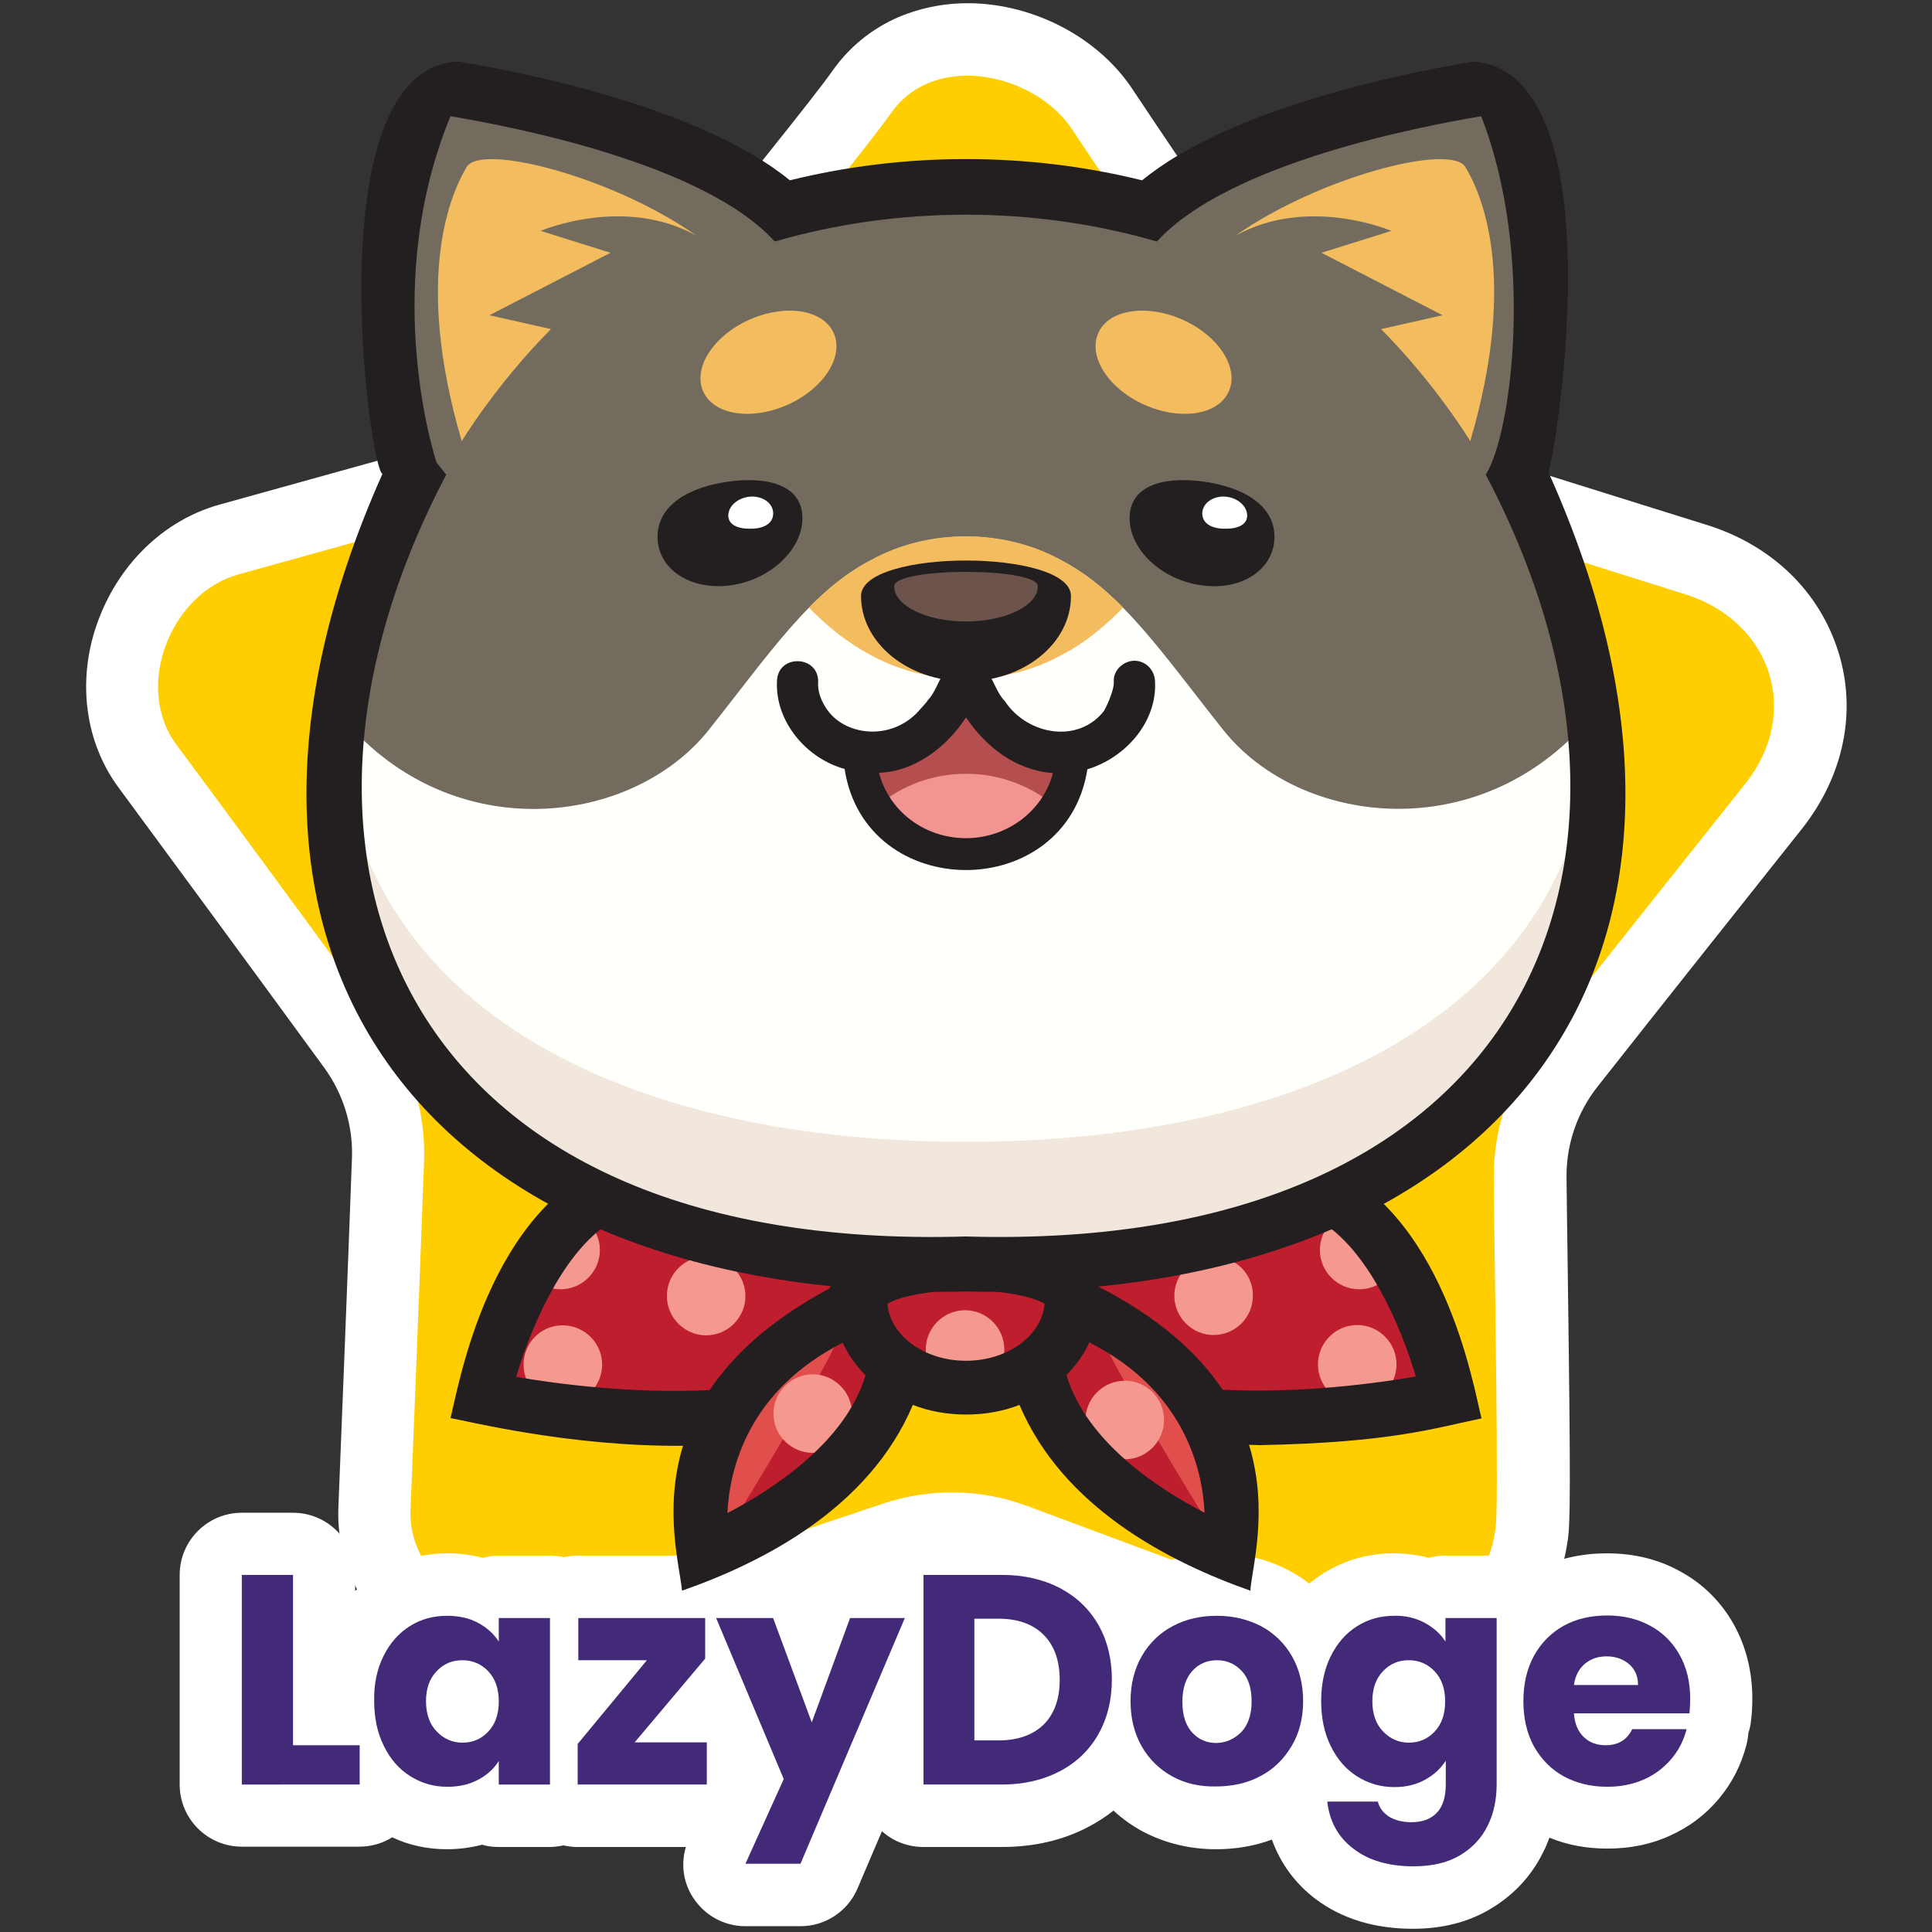 <?xml version="1.0" encoding="utf-8"?>
<!-- Generator: Adobe Illustrator 25.1.0, SVG Export Plug-In . SVG Version: 6.00 Build 0)  -->
<svg version="1.1" id="Layer_1" xmlns="http://www.w3.org/2000/svg" xmlns:xlink="http://www.w3.org/1999/xlink" x="0px" y="0px"
	 viewBox="0 0 600 600" style="enable-background:new 0 0 600 600;" xml:space="preserve">
<rect x="0" y="0" width="600" height="600" fill="#333333" stroke="none"/>
<style type="text/css">
	.st0{fill:#FFFFFF;}
	.st1{fill:#FFCE01;}
	.st2{fill:#422A79;}
	.st3{fill:#BE1E2D;}
	.st4{fill:#E14F4C;}
	.st5{fill:#F59890;}
	.st6{fill:#231F20;}
	.st7{fill:#736C5E;}
	.st8{fill:#FFFFFC;}
	.st9{fill:#F3BD5F;}
	.st10{fill:#F1E7DC;}
	.st11{fill:#6C544C;}
	.st12{fill:#B54E4F;}
	.st13{fill:#F29592;}
</style>
<g>
	<g>
		<path class="st0" d="M281.6,4.3c6.1-2.2,12.7-3.4,19.7-3.3c20.1,0.3,39.9,10.8,50.4,26.7c3.6,5.4,10,15,17.6,26.2
			c13,19.3,29.4,43.6,40.7,60.8c5.6,8.6,14.1,15,24,18.2c30.7,9.7,81.9,25.7,96,30.1c20.3,6.3,35.2,20.8,41,39.7
			c5.7,18.5,1.5,38.4-11.4,54.7c-10.3,13-43.9,55.2-63.5,80.1c-6.3,8-9.7,17.9-9.6,28.1c0.1,7.3,0.2,18.4,0.4,30.7
			c0.9,66,0.8,77.4-0.1,82.5c-2.5,17.1-11.9,31.4-26.6,40.4c-15.6,9.4-34.9,11.5-52,5.7l-2.5-0.8l-6.3-2.3
			c-19.7-7.4-61.8-23.1-88-32.8c-9.6-3.6-20.2-3.7-29.9-0.5L181,522.1c-17.5,5.9-38.1,2.2-53.9-9.7c-14.7-11.1-22.8-27.3-22-44.6
			c0.7-17,3-75.1,4.2-108.1c0.4-10-2.7-20-8.6-28.1c-19.7-27-54.7-74.6-63.8-86.9c-10.4-14-13-32.9-6.9-50.6
			c6.4-18.5,20.6-32.5,38.2-37.4l76.3-21.2c19.1-5.2,35.8-16.2,48.4-31.6c36-44,60-73.9,65.7-82C264.3,13.8,272.3,7.7,281.6,4.3z
			 M442.2,471.4c0.5-7.9-0.1-49.5-0.4-74.6c-0.2-12.4-0.3-23.5-0.4-31c-0.1-20.3,6.7-40.3,19.3-56.3c19.6-24.9,53.3-67.2,63.6-80.2
			c3.6-4.6,4.9-9.2,3.6-13.4c-1.4-4.5-5.6-8.1-11.5-10c-14.1-4.4-65.4-20.5-96.1-30.2c-19.7-6.2-36.8-19.2-48-36.4
			c-11.1-17-27.4-41.1-40.3-60.2c-7.7-11.4-14.2-21.1-17.9-26.6c-2-3.1-7.8-6.4-13.6-6.5c-4-0.1-5,1.4-5.4,2
			c-8.2,11.5-41.2,52.2-67.5,84.4c-18.5,22.6-43.2,38.6-71.2,46.4L80,200.1c-3.2,0.9-6.2,4.4-7.6,8.6c-0.5,1.4-1.8,6.1,0.5,9.2
			c9.2,12.3,44.3,60,64.1,87.2c11.8,16.2,18,36.2,17.2,56.3c-1.2,33.1-3.4,91.4-4.2,108.5c-0.1,3,2.5,5.5,4.1,6.7
			c3.8,2.9,9.2,4.2,12.5,3l100.3-33.8c19.4-6.5,40.7-6.2,59.9,0.9c26.2,9.7,68.4,25.5,88.1,32.9l6.5,2.3c5.3,1.9,11.1,1.3,15.3-1.2
			c3.2-1.9,4.9-4.6,5.4-8.5L442.2,471.4z"/>
		<path class="st1" d="M150.4,157.2c23.5-6.5,44.4-20.1,59.8-39c24-29.4,58.8-72.1,66.6-83.2c13.8-19.4,44.9-11.9,56.1,5.1
			c9.7,14.7,40.4,59.7,58.2,86.9c8.5,13,21.2,22.6,36,27.3c30.7,9.7,81.9,25.7,96.1,30.2c26.7,8.3,36.5,36.6,18.8,58.9
			c-10.3,13-44,55.3-63.6,80.1c-9.5,12-14.6,26.9-14.5,42.2c0.2,27.2,1.7,104.8,0.5,109.2c-3.2,25.6-30.4,35.6-50.1,28.2
			c-0.4-0.1-0.8-0.2-1.2-0.3c-15.4-5.8-64.8-24.2-94.1-35.1c-14.4-5.4-30.3-5.6-44.9-0.7c-31.4,10.5-85.8,28.9-100.3,33.8
			c-20.1,6.8-47.3-9-46.3-32c0.7-17,3-75.2,4.2-108.3c0.5-15.1-4-30-12.9-42.2c-19.8-27.1-54.8-74.7-64-87
			c-13.4-18.1-1.7-47.1,19.2-52.9C87.2,174.7,122.7,164.9,150.4,157.2z"/>
	</g>
	<g>
		<path class="st0" d="M438.8,599c-11.9,0-22.1-3.1-30.3-9.3c-6.3-4.8-10.9-11.1-13.5-18.4c-5.4,2-11.2,3-17.3,3
			c-8.3,0-15.9-1.9-22.8-5.5c-3.3-1.8-6.4-4-9.1-6.5c-2.4,1.9-5,3.6-7.7,5c-7.9,4.2-17,6.3-26.9,6.3h-24.4c-4.9,0-9.5-1.8-12.9-4.9
			l-7.6,17.8c-3,7.1-10,11.7-17.7,11.7h-17.1c-6.6,0-12.6-3.3-16.2-8.8c-3.1-4.7-3.9-10.4-2.3-15.8h-33.7c-1.5,0-2.9-0.2-4.3-0.5
			c-1.4,0.3-2.9,0.5-4.3,0.5h-15.9c-1.7,0-3.4-0.2-5.1-0.7c-3.5,0.9-7.1,1.4-10.9,1.4c-6,0-11.7-1.2-17-3.7c-3,1.9-6.6,2.9-10.2,2.9
			H75.1c-10.6,0-19.3-8.6-19.3-19.3v-65.1c0-10.6,8.6-19.3,19.3-19.3h15.9c10.6,0,19.3,8.6,19.3,19.3v5c2.1-2.1,4.4-3.9,6.9-5.5
			c6.6-4.1,13.9-6.2,21.8-6.2c3.8,0,7.5,0.5,10.9,1.4c1.6-0.4,3.3-0.7,5-0.7h15.9c1.5,0,3,0.2,4.4,0.5c1.4-0.3,2.9-0.5,4.4-0.5H219
			c0.5,0,1.1,0,1.7,0.1c0.6-0.1,1.1-0.1,1.7-0.1h17.7c4.4,0,8.6,1.5,11.9,4.1c3.3-2.6,7.5-4.1,11.9-4.1h4.6
			c2.5-7.8,9.8-13.3,18.3-13.3h24.4c10,0,19.1,2.1,27,6.3c6.1,3.2,11.2,7.5,15.4,12.7c0.5-0.3,1.1-0.6,1.6-0.9
			c6.9-3.6,14.5-5.5,22.7-5.5c8.2,0,15.9,1.8,22.7,5.5c2.1,1.1,4.1,2.4,6,3.9c1.4-1.2,2.9-2.2,4.4-3.2c6.6-4.1,13.9-6.2,21.8-6.2
			c3.8,0,7.5,0.5,10.9,1.4c1.6-0.4,3.3-0.7,5-0.7h15.9c4.5,0,8.9,1.6,12.3,4.5c6.6-3.5,14.1-5.2,22.2-5.2c8.2,0,15.8,1.8,22.5,5.5
			c7.1,3.8,12.8,9.4,16.8,16.5c3.8,6.8,5.8,14.6,5.8,23.1c0,2.2-0.1,4.5-0.4,6.8c-0.1,1.3-0.4,2.6-0.8,3.8c-0.1,1.2-0.3,2.5-0.6,3.7
			c-1.6,6.2-4.4,11.8-8.5,16.7c-4.1,5-9.3,8.9-15.3,11.6c-5.9,2.7-12.4,4-19.4,4c-6.4,0-12.5-1.1-18-3.4c-0.6,1.6-1.2,3.1-2,4.6
			c-3.6,7.3-9,13.1-16.1,17.4C456.2,596.9,448,599,438.8,599z"/>
		<g>
			<path class="st2" d="M90.9,542h20.8v12.2H75.1v-65.1h15.9V542z"/>
			<path class="st2" d="M119.1,514.3c2-4,4.7-7.1,8.2-9.3c3.5-2.2,7.3-3.2,11.6-3.2c3.6,0,6.8,0.7,9.6,2.2c2.7,1.5,4.9,3.4,6.4,5.8
				v-7.3h15.9v51.7h-15.9v-7.3c-1.5,2.4-3.7,4.4-6.4,5.8c-2.8,1.5-5.9,2.2-9.6,2.2c-4.2,0-8-1.1-11.5-3.3c-3.5-2.2-6.2-5.3-8.2-9.4
				c-2-4-3-8.7-3-14C116.1,522.9,117.1,518.3,119.1,514.3z M151.6,519c-2.2-2.3-4.9-3.4-8-3.4c-3.2,0-5.8,1.1-8,3.4
				c-2.2,2.3-3.3,5.4-3.3,9.3c0,4,1.1,7.1,3.3,9.4c2.2,2.3,4.9,3.5,8,3.5c3.2,0,5.8-1.1,8-3.4c2.2-2.3,3.3-5.4,3.3-9.4
				C154.9,524.4,153.8,521.3,151.6,519z"/>
			<path class="st2" d="M197.1,541.1h22.4v13.1h-40.1v-12.6l21.5-26h-21.3v-13.1H219v12.6L197.1,541.1z"/>
			<path class="st2" d="M281,502.5l-32.4,76.3h-17.1l11.9-26.3l-21-50h17.7l12,32.4l11.9-32.4H281z"/>
			<path class="st2" d="M329.2,493.2c5.1,2.7,9.1,6.5,11.9,11.4c2.8,4.9,4.2,10.6,4.2,17c0,6.4-1.4,12-4.2,17
				c-2.8,4.9-6.8,8.8-12,11.5c-5.2,2.7-11.1,4.1-17.9,4.1h-24.4v-65.1h24.4C318,489.1,324,490.5,329.2,493.2z M324.1,535.6
				c3.3-3.3,5-7.9,5-13.9c0-6-1.7-10.7-5-14c-3.3-3.3-8-5-14-5h-7.5v37.8h7.5C316.1,540.5,320.8,538.8,324.1,535.6z"/>
			<path class="st2" d="M364.1,551.7c-4-2.2-7.2-5.3-9.5-9.3c-2.3-4-3.5-8.7-3.5-14.1c0-5.3,1.2-10,3.5-14c2.3-4,5.6-7.2,9.6-9.3
				c4.1-2.2,8.7-3.2,13.7-3.2c5.1,0,9.6,1.1,13.7,3.2c4.1,2.2,7.3,5.3,9.6,9.3c2.3,4,3.5,8.7,3.5,14c0,5.3-1.2,10-3.6,14
				c-2.4,4-5.6,7.2-9.7,9.3c-4.1,2.2-8.7,3.2-13.8,3.2C372.7,554.9,368.1,553.9,364.1,551.7z M385.5,537.9c2.1-2.2,3.2-5.4,3.2-9.5
				c0-4.1-1-7.3-3.1-9.5c-2.1-2.2-4.6-3.3-7.6-3.3c-3.1,0-5.7,1.1-7.7,3.3c-2,2.2-3.1,5.4-3.1,9.6c0,4.1,1,7.3,3,9.5
				c2,2.2,4.5,3.3,7.6,3.3C380.8,541.2,383.3,540.1,385.5,537.9z"/>
			<path class="st2" d="M442.5,504c2.7,1.5,4.9,3.4,6.4,5.8v-7.3h15.9v51.6c0,4.8-0.9,9.1-2.8,12.9c-1.9,3.9-4.8,6.9-8.6,9.2
				c-3.9,2.3-8.7,3.4-14.4,3.4c-7.7,0-13.9-1.8-18.6-5.4c-4.8-3.6-7.5-8.5-8.2-14.7h15.7c0.5,2,1.7,3.5,3.5,4.7
				c1.9,1.1,4.1,1.7,6.9,1.7c3.3,0,5.9-0.9,7.8-2.8c1.9-1.9,2.9-4.9,2.9-9v-7.3c-1.5,2.4-3.7,4.4-6.4,5.9c-2.7,1.5-5.9,2.3-9.5,2.3
				c-4.3,0-8.1-1.1-11.6-3.3c-3.5-2.2-6.2-5.3-8.2-9.4c-2-4-3-8.7-3-14c0-5.3,1-10,3-14c2-4,4.7-7.1,8.2-9.3
				c3.5-2.2,7.3-3.2,11.6-3.2C436.5,501.7,439.7,502.5,442.5,504z M445.5,519c-2.2-2.3-4.9-3.4-8-3.4c-3.2,0-5.8,1.1-8,3.4
				c-2.2,2.3-3.3,5.4-3.3,9.3c0,4,1.1,7.1,3.3,9.4c2.2,2.3,4.9,3.5,8,3.5c3.2,0,5.8-1.1,8-3.4c2.2-2.3,3.3-5.4,3.3-9.4
				C448.8,524.4,447.7,521.3,445.5,519z"/>
			<path class="st2" d="M524.7,532.1h-35.9c0.2,3.2,1.3,5.7,3.1,7.4c1.8,1.7,4.1,2.5,6.7,2.5c4,0,6.7-1.7,8.3-5h16.9
				c-0.9,3.4-2.4,6.5-4.7,9.2c-2.3,2.7-5.1,4.9-8.5,6.4c-3.4,1.5-7.2,2.3-11.4,2.3c-5.1,0-9.6-1.1-13.5-3.2c-4-2.2-7-5.3-9.3-9.3
				c-2.2-4-3.3-8.7-3.3-14.1c0-5.4,1.1-10.1,3.3-14.1c2.2-4,5.3-7.1,9.2-9.3c4-2.2,8.5-3.2,13.6-3.2c5,0,9.5,1.1,13.3,3.2
				c3.9,2.1,6.9,5.1,9.1,9c2.2,3.9,3.3,8.4,3.3,13.6C524.9,529,524.8,530.5,524.7,532.1z M508.7,523.3c0-2.7-0.9-4.9-2.8-6.5
				c-1.9-1.6-4.2-2.4-7-2.4c-2.7,0-4.9,0.8-6.7,2.3c-1.8,1.5-3,3.7-3.4,6.6H508.7z"/>
		</g>
	</g>
	<g>
		<g>
			<path class="st3" d="M409.4,369.6c-29.8,14.9-99.7,27.1-109.4,28.7c-9.7-1.6-79.7-13.8-109.4-28.7
				c-29.5,12.1-40.7,64.5-40.7,64.5s121,27.5,150.1-33.2c29.2,60.7,150.1,33.2,150.1,33.2S438.9,381.7,409.4,369.6z"/>
			<path class="st3" d="M335.9,406.5c-3.7,6.5-8.6,12.4-14.3,17.5c6.2,38.3,60.2,58.7,60.2,58.7S391.9,430,335.9,406.5z"/>
			<path class="st3" d="M271.1,420.9c-3.6-3.4-6.6-7.1-9-11.1c-50.9,24.4-41.4,74.2-41.4,74.2s50.8-19.2,59.5-55.3
				C277,426.5,273.9,423.9,271.1,420.9z"/>
			<path class="st4" d="M262.1,409.8c-50.9,24.4-41.4,74.2-41.4,74.2S264.5,413.8,262.1,409.8z"/>
			<path class="st4" d="M340.5,409.8c50.9,24.4,41.4,74.2,41.4,74.2S338.1,413.8,340.5,409.8z"/>
			<path class="st3" d="M332.9,403.6c0,15.2-14.7,27.4-32.9,27.4c-18.2,0-32.9-12.3-32.9-27.4C267.1,388.5,332.9,388.5,332.9,403.6z
				"/>
			<path class="st5" d="M264.6,439c0,6.7-5.5,12.2-12.2,12.2c-6.7,0-12.2-5.5-12.2-12.2c0-6.7,5.5-12.2,12.2-12.2
				C259.1,426.8,264.6,432.3,264.6,439z M349.3,428.8c-6.7,0-12.2,5.5-12.2,12.2c0,6.7,5.5,12.2,12.2,12.2c6.7,0,12.2-5.5,12.2-12.2
				C361.5,434.2,356.1,428.8,349.3,428.8z M376.9,390.2c-6.7,0-12.2,5.5-12.2,12.2c0,6.7,5.5,12.2,12.2,12.2
				c6.8,0,12.2-5.5,12.2-12.2C389.2,395.7,383.7,390.2,376.9,390.2z M421.5,411.5c-6.7,0-12.2,5.5-12.2,12.2
				c0,6.8,5.5,12.2,12.2,12.2c6.8,0,12.2-5.5,12.2-12.2C433.7,417,428.2,411.5,421.5,411.5z M422.1,376c-6.7,0-12.2,5.5-12.2,12.2
				c0,6.7,5.5,12.2,12.2,12.2c6.8,0,12.2-5.5,12.2-12.2C434.4,381.5,428.9,376,422.1,376z M207.1,402.5c0,6.7,5.5,12.2,12.2,12.2
				c6.7,0,12.2-5.5,12.2-12.2c0-6.7-5.5-12.2-12.2-12.2C212.6,390.2,207.1,395.7,207.1,402.5z M162.6,423.8
				c0,6.8,5.5,12.2,12.2,12.2c6.7,0,12.2-5.5,12.2-12.2c0-6.7-5.5-12.2-12.2-12.2C168.1,411.5,162.6,417,162.6,423.8z M161.9,388.2
				c0,6.7,5.5,12.2,12.2,12.2c6.7,0,12.2-5.5,12.2-12.2c0-6.7-5.5-12.2-12.2-12.2C167.4,376,161.9,381.5,161.9,388.2z M299.7,431.3
				c6.8,0,12.2-5.5,12.2-12.2c0-6.7-5.5-12.2-12.2-12.2c-6.7,0-12.2,5.5-12.2,12.2C287.5,425.8,292.9,431.3,299.7,431.3z"/>
			<path class="st6" d="M460.1,440.5c-2.6-10.1-11.5-65.1-51-80.2c-23.4,11.3-61.9,21.2-90,25.9c-9.8-2.2-19.1-2.5-19.1-2.5
				s-8,0.7-17.1,2.8c-25.9-5-70.3-14.5-92-26.3c-39.4,15-48.4,70.2-51,80.2c5.3,0.9,36.9,8.9,72.2,8.6c-6.1,20.1-0.9,37.9-0.3,45
				c25.5-8.9,58.2-25.8,71.7-57.7c10,4,23.1,4,33.1,0c13.5,31.8,46.2,48.7,71.7,57.7c0.5-7,5.8-25-0.4-45.3c1.1,0,2.3,0.1,3.4,0.1
				C432.1,448,445.5,443.5,460.1,440.5z M160.3,427.6c4.6-15.4,14.8-39.8,30.3-48.6c17.7,7.9,44.8,14.9,67.8,19.9
				c-0.3,0.4-0.6,0.9-0.9,1.3c-18.3,9.8-29.9,20.7-37.1,31.5C196.1,432.9,172.5,429.7,160.3,427.6z M225.9,469.9
				c0.7-14.1,6.6-38,35.8-52.9c1.7,3.7,4.1,7.1,7.1,10.1C262.6,448,239.7,462.7,225.9,469.9z M300,422.6c-12.9,0-23.6-7.8-24.4-17.7
				c2.6-1.7,11.2-4.2,24.4-4.2s21.8,2.5,24.4,4.2C323.6,414.8,312.9,422.6,300,422.6z M331.2,427c3-3,5.4-6.4,7.1-10.1
				c29.2,14.8,35.1,38.8,35.8,52.9C360.3,462.7,337.4,448,331.2,427z M340.6,399.3c0-0.1-0.1-0.2-0.1-0.3c23.2-5,50.9-12,68.9-20.1
				c15.5,8.8,25.7,33.2,30.3,48.6c-12.2,2.1-35.8,5.3-60,4.1C372.2,420.4,360,409.2,340.6,399.3z"/>
		</g>
		<g>
			<g>
				<path class="st7" d="M473.2,149.4c2.8-8.9,19.9-118.4-22.2-122.1c-21.5,3.6-72.6,14-98.7,35.4c-34.1-8.4-70.7-8.4-104.7,0
					c-26.1-21.4-77.2-31.8-98.7-35.4c-43.1,2.2-25.9,123.3-22.4,122.5C61.9,294.7,140.6,396,300,393
					C459.4,396.1,538.3,294.4,473.2,149.4z"/>
				<path class="st8" d="M379.9,226.7c-18.8-23.6-31.6-43-50.4-52.7c-17.9-9.8-41.2-9.8-59,0c-18.8,9.7-31.6,29.1-50.4,52.7
					c-23.7,29.8-79.4,36.7-113.4-3.4c-1.5,11.4-2.2,22.3-2.2,31.1c0,95.2,87.6,138.2,195.6,138.2s195.6-43,195.6-138.2
					c0-8.8-0.8-19.7-2.2-31.1C459.3,263.3,403.6,256.5,379.9,226.7z"/>
				<path class="st9" d="M348.8,188.7c-6-6.1-12.3-11.1-19.3-14.8c-17.9-9.8-41.2-9.8-59,0c-7.1,3.7-13.3,8.7-19.3,14.8
					c6,6.1,12.3,11.1,19.3,14.8c17.9,9.8,41.2,9.8,59,0C336.6,199.9,342.8,194.8,348.8,188.7z"/>
				<path class="st10" d="M300,354.6c-101.1,0-184.3-37.7-194.5-120.6c-0.7,7.4-1.1,14.4-1.1,20.4c0,95.2,87.6,138.2,195.6,138.2
					s195.6-43,195.6-138.2c0-6-0.4-13-1.1-20.4C484.3,316.9,401.1,354.6,300,354.6z"/>
				<g>
					<path class="st6" d="M332.6,185.1c0,14.7-14.6,26.5-32.6,26.5s-32.6-11.9-32.6-26.5C267.4,170.4,332.6,170.4,332.6,185.1z"/>
					<path class="st11" d="M322.3,182.1c0,6-10,10.9-22.3,10.9s-22.3-4.9-22.3-10.9C277.7,176.1,322.3,176.1,322.3,182.1z"/>
				</g>
				<g>
					<g>
						<path class="st9" d="M258.9,103.4c3.3,7.3-3.1,17.3-14.3,22.3c-11.2,5-22.9,3.2-26.2-4.1c-3.3-7.3,3.1-17.3,14.3-22.3
							C243.9,94.3,255.6,96.1,258.9,103.4z"/>
						<path class="st9" d="M341.1,103.4c-3.3,7.3,3.1,17.3,14.3,22.3c11.2,5,22.9,3.2,26.2-4.1c3.3-7.3-3.1-17.3-14.3-22.3
							C356.1,94.3,344.3,96.1,341.1,103.4z"/>
					</g>
				</g>
				<g>
					<g>
						<path class="st6" d="M204.2,166.7c0-10,10.1-15.6,22.5-17.2c12.4-1.6,22.5,1.5,22.5,11.4s-10.1,19.3-22.5,20.9
							S204.2,176.7,204.2,166.7z"/>
						<path class="st0" d="M240.1,159.9c-0.3,3.1-3.6,4.4-7.4,4.3c-3.8,0-6.8-1.4-6.5-4.5s3.7-5.5,7.5-5.5
							C237.6,154.3,240.4,156.8,240.1,159.9z"/>
					</g>
					<g>
						<path class="st6" d="M395.8,166.7c0-10-10.1-15.6-22.5-17.2c-12.4-1.6-22.5,1.5-22.5,11.4s10.1,19.3,22.5,20.9
							C385.8,183.5,395.8,176.7,395.8,166.7z"/>
						<path class="st0" d="M373.4,159.9c0.3,3.1,3.6,4.4,7.4,4.3c3.8,0,6.8-1.4,6.5-4.5s-3.7-5.5-7.5-5.5
							C376,154.3,373.1,156.8,373.4,159.9z"/>
					</g>
				</g>
				<g>
					<path class="st9" d="M152,97.9l37.6-19.4l-21.7-6.8c0,0,25.8-11.1,48.4,1.5c-25.8-18.2-66.9-28.9-71.4-21.3
						s-16.7,33.4-1.5,85.1c0,0,10.7-17.7,27.7-34.8L152,97.9z"/>
					<path class="st9" d="M448,97.9l-37.6-19.4l21.7-6.8c0,0-25.8-11.1-48.4,1.5c25.8-18.2,66.9-28.9,71.4-21.3
						c4.6,7.6,16.7,33.4,1.5,85.1c0,0-10.7-17.7-27.7-34.8L448,97.9z"/>
				</g>
				<path class="st6" d="M310.2,223.1C310.2,223,310.3,223,310.2,223.1L310.2,223.1z"/>
				<g>
					<path class="st12" d="M300,263.7c-15.5,0-28.5-10.2-32-24c13.3-0.5,24.9-9.6,32-20.4c7.4,10.9,18.2,19.5,32,20.5
						C328.4,253.5,315.5,263.7,300,263.7z"/>
					<path class="st13" d="M327.2,250c-7.3-6-16.8-9.7-27.2-9.7c-10.4,0-19.9,3.7-27.2,9.7c5.9,8.3,15.9,13.8,27.2,13.8
						C311.3,263.7,321.2,258.3,327.2,250z"/>
				</g>
				<path class="st6" d="M352.3,205.2c-3.3,0-6.6,2.9-6.4,6.4c0.2,3.1-2.9,9-3,9.1c0-0.1,0.1-0.1,0.1-0.1c-8.1,10.6-24,7.6-30.9-2.8
					c-4.1-4.1-4.7-13.6-12.1-12.5c-7.3-1.1-7.9,8-11.8,12.1c-0.6,0.9-1.3,1.6-2.1,2.5c-8.5,10.4-23.1,8.8-29,0.8
					c-1.9-2.6-3.3-5.8-3-9.1c-0.1-8.3-12.7-8.4-12.8,0c-0.6,12.5,9.2,24,21,27.2c6.4,41.8,68.8,41.9,75.4,0.1
					c11.7-3.5,21.7-14.6,21-27.3C358.6,208.2,355.9,205.2,352.3,205.2z M282.8,223.1C282.9,223,282.9,223,282.8,223.1L282.8,223.1z
					 M300,260.3c-13.1,0-24-8.6-27-20.3c11.2-0.4,21.1-8.1,27-17.2c6.2,9.2,15.4,16.4,27,17.3C324,251.6,313,260.3,300,260.3z"/>
			</g>
			<g>
				<path class="st6" d="M300,401.1c-166.4,3.2-248.7-102.7-181.2-254c-3.6,0.8-21.6-125.7,23.4-128c22.4,3.7,75.8,14.6,103.1,36.9
					c35.6-8.8,73.8-8.8,109.4,0c27.3-22.4,80.7-33.2,103.1-36.9c43.9,3.9,26,118.2,23.1,127.6C548.9,298.1,466.5,404.4,300,401.1z
					 M135.6,143.7l3,3.7C75.7,266.7,124.4,389.2,300,384c175.5,5.1,224.4-117.4,161.4-236.6c8.1-12.6,15.3-68.6-1.4-111.3
					c-19.1,3.2-78.6,14.6-100.7,38.9c-38.4-11.1-80.3-11.1-118.7,0C218.6,50.7,159,39.3,139.9,36.1
					C118.9,87,133.6,137.6,135.6,143.7z"/>
			</g>
		</g>
	</g>
</g>
</svg>
